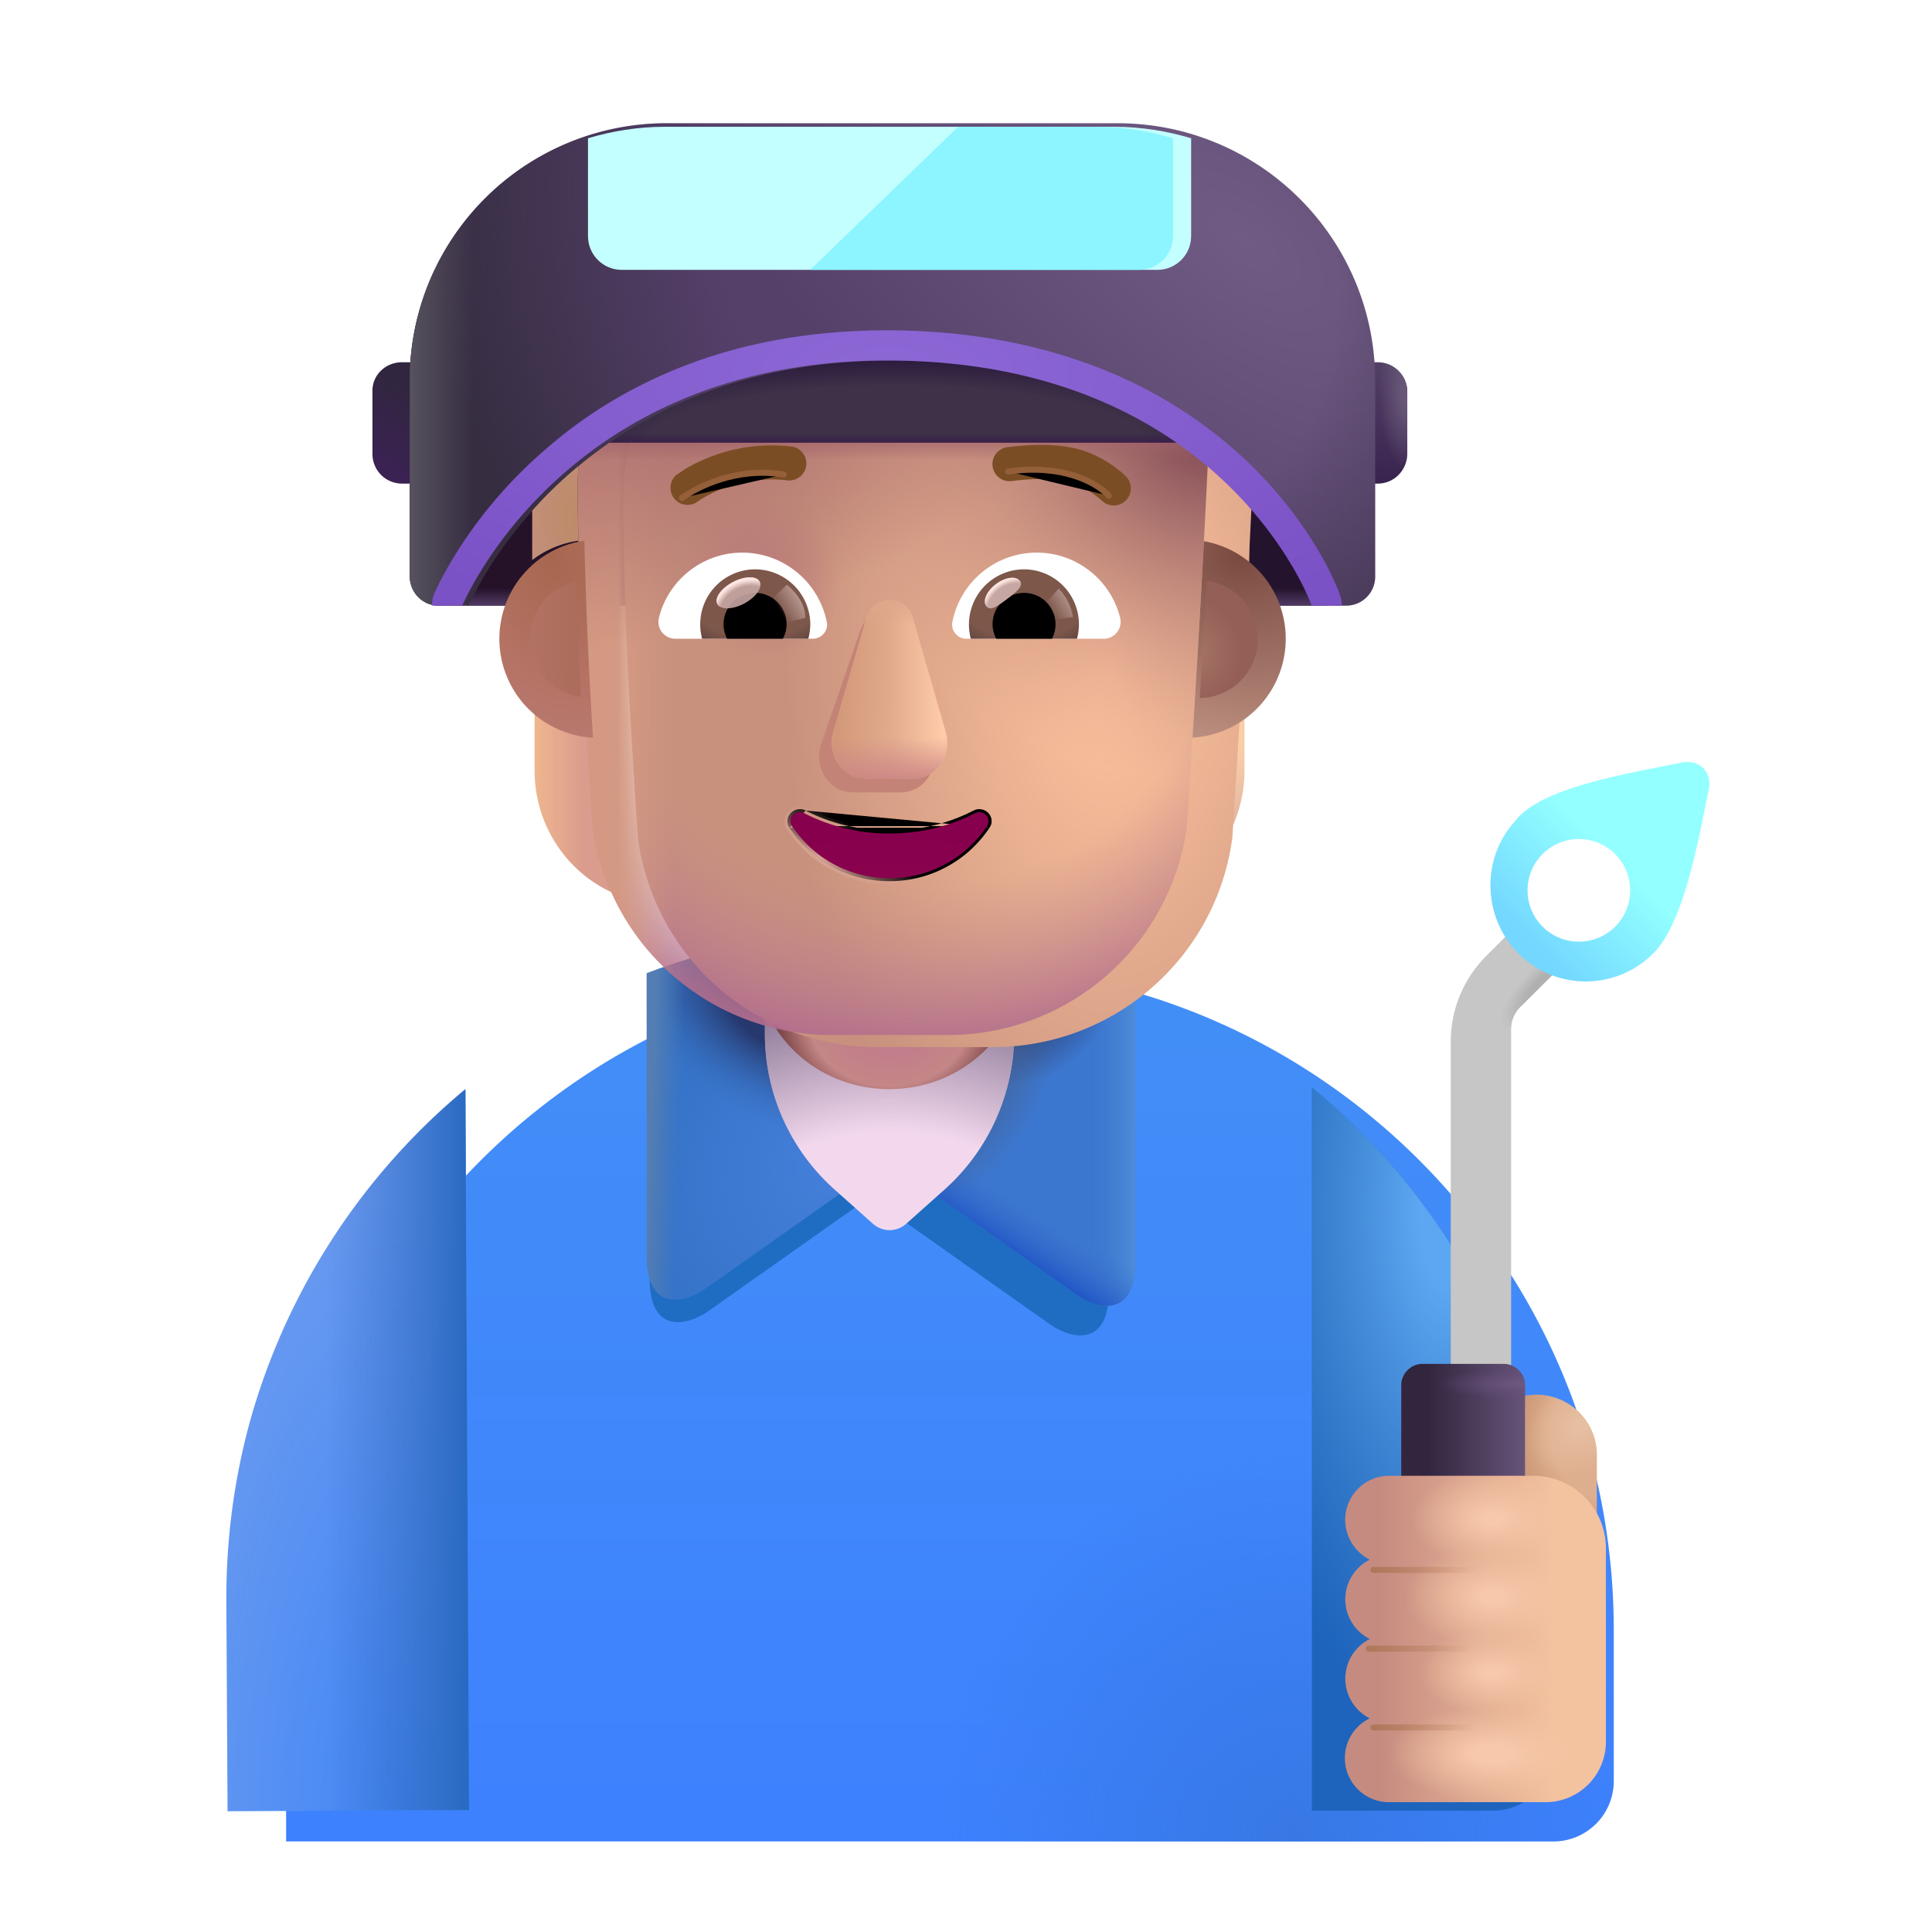 <svg width="100%" height="100%" viewBox="0 0 32 32" xmlns="http://www.w3.org/2000/svg"><path fill="url(#a)" d="M7.366 8.01h-.707a.49.49 0 0 1-.49-.49V6.49c-.01-.27.21-.49.49-.49h.707c.27 0 .49.22.49.49v1.02c0 .28-.22.5-.49.5"/><path fill="url(#b)" d="M22.819 8.01h-.713a.49.49 0 0 1-.49-.49V6.49c-.01-.27.21-.49.49-.49h.713c.27 0 .49.22.49.49v1.02c0 .28-.22.5-.49.5"/><path fill="url(#c)" d="M22.819 8.01h-.713a.49.49 0 0 1-.49-.49V6.49c-.01-.27.21-.49.49-.49h.713c.27 0 .49.22.49.49v1.02c0 .28-.22.5-.49.5"/><g filter="url(#d)"><path fill="url(#e)" d="M14.739 15.5c-6.07 0-11 4.92-11 11V30h20.99a1 1 0 0 0 1-1v-2.5c0-6.08-4.92-11-10.99-11"/><path fill="url(#f)" d="M14.739 15.5c-6.07 0-11 4.92-11 11V30h20.99a1 1 0 0 0 1-1v-2.5c0-6.08-4.92-11-10.99-11"/></g><g filter="url(#g)"><path fill="#1E6DC3" d="M10.76 16.494v4.63c-.002.26.024.579.25.72.234.144.581-.02.743-.142l2.5-1.765V15.78c-1.226.048-2.401.296-3.492.713"/></g><g filter="url(#h)"><path fill="#1E6DC3" d="M18.365 16.768v4.575c.002.26-.024.578-.25.719-.234.145-.581-.018-.743-.14l-2.5-1.766v-4.15c1.229.064 2.403.328 3.492.762"/></g><g filter="url(#i)"><path fill="#3674C9" d="M10.812 16.221v4.63c-.002.26.024.579.25.72.234.144.581-.019.743-.141l2.5-1.766v-4.156c-1.226.048-2.401.296-3.493.713"/><path fill="url(#j)" d="M10.812 16.221v4.63c-.002.26.024.579.25.72.234.144.581-.019.743-.141l2.5-1.766v-4.156c-1.226.048-2.401.296-3.493.713"/><path fill="url(#k)" d="M10.812 16.221v4.63c-.002.26.024.579.25.72.234.144.581-.019.743-.141l2.5-1.766v-4.156c-1.226.048-2.401.296-3.493.713"/><path fill="url(#l)" d="M10.812 16.221v4.63c-.002.26.024.579.25.72.234.144.581-.019.743-.141l2.5-1.766v-4.156c-1.226.048-2.401.296-3.493.713"/></g><path fill="#3C77CF" d="M18.804 16.276v4.576c.003.26-.023.578-.25.718-.233.145-.58-.018-.742-.14l-2.5-1.766v-4.15c1.228.064 2.403.329 3.492.762"/><path fill="url(#m)" d="M18.804 16.276v4.576c.003.26-.023.578-.25.718-.233.145-.58-.018-.742-.14l-2.5-1.766v-4.15c1.228.064 2.403.329 3.492.762"/><path fill="url(#n)" d="M18.804 16.276v4.576c.003.26-.023.578-.25.718-.233.145-.58-.018-.742-.14l-2.5-1.766v-4.15c1.228.064 2.403.329 3.492.762"/><path fill="url(#o)" d="M18.804 16.276v4.576c.003.26-.023.578-.25.718-.233.145-.58-.018-.742-.14l-2.5-1.766v-4.15c1.228.064 2.403.329 3.492.762"/><path fill="url(#p)" d="M18.804 16.276v4.576c.003.26-.023.578-.25.718-.233.145-.58-.018-.742-.14l-2.5-1.766v-4.15c1.228.064 2.403.329 3.492.762"/><path fill="url(#q)" d="M21.974 6.741H7.744v3.29h14.23z"/><path fill="url(#r)" d="M21.974 6.741H7.744v3.29h14.23z"/><path fill="url(#s)" d="m3.769 30 4-.02-.06-11.94a11 11 0 0 0-3.563 5.482c-.262.948-.4 1.947-.397 2.978z"/><path fill="url(#t)" d="m3.769 30 4-.02-.06-11.94a11 11 0 0 0-3.563 5.482c-.262.948-.4 1.947-.397 2.978z"/><path fill="#1E64BD" d="M21.729 18.01v11.98h3a1 1 0 0 0 1-1v-2.5c0-3.41-1.55-6.46-4-8.48"/><path fill="url(#u)" d="M21.729 18.01v11.98h3a1 1 0 0 0 1-1v-2.5c0-3.41-1.55-6.46-4-8.48"/><path fill="#F3D8ED" d="m15.659 19.69-.65.58c-.16.14-.39.14-.55 0l-.65-.58a3.45 3.45 0 0 1-1.14-2.55v-3.09a2.07 2.07 0 0 1 2.07-2.05c1.14 0 2.06.92 2.06 2.06v3.09c-.01.97-.42 1.89-1.14 2.54"/><path fill="url(#v)" d="m15.659 19.69-.65.58c-.16.14-.39.14-.55 0l-.65-.58a3.45 3.45 0 0 1-1.14-2.55v-3.09a2.07 2.07 0 0 1 2.07-2.05c1.14 0 2.06.92 2.06 2.06v3.09c-.01.97-.42 1.89-1.14 2.54"/><path fill="url(#w)" d="M14.734 18.04c-1.216 0-2.198-.931-2.198-2.084v-2.588c0-1.143.982-2.073 2.198-2.073s2.197.93 2.197 2.083v2.588c-.01 1.143-.992 2.073-2.197 2.073"/><path fill="url(#x)" d="M25.449 23.1c.55 0 1 .45 1 1v2.29h-2V24.1c0-.55.45-1 1-1"/><path fill="url(#y)" d="M25.449 23.1c.55 0 1 .45 1 1v2.29h-2V24.1c0-.55.45-1 1-1"/><g filter="url(#z)"><path fill="#C6C6C6" d="m26.449 14.92-.71-.71-1.42 1.42c-.38.38-.59.89-.59 1.42v5.54h1v-5.74c0-.14.05-.27.15-.37z"/><path fill="url(#A)" d="m26.449 14.92-.71-.71-1.42 1.42c-.38.38-.59.89-.59 1.42v5.54h1v-5.74c0-.14.05-.27.15-.37z"/></g><path fill="url(#B)" d="M25.259 25.94h-2.05v-3c0-.19.16-.35.35-.35h1.35c.19 0 .35.16.35.35z"/><path fill="url(#C)" d="M25.259 25.94h-2.05v-3c0-.19.16-.35.35-.35h1.35c.19 0 .35.16.35.35z"/><g filter="url(#D)"><path fill="url(#E)" d="M28.245 13.16c.081-.326-.151-.554-.478-.472-.878.18-2.296.406-2.714.954-.571.613-.55 1.582.03 2.184a1.577 1.577 0 0 0 2.256.01c.503-.512.733-1.836.906-2.676"/></g><path fill="#fff" d="M26.151 15.597a.85.85 0 1 0 0-1.7.85.85 0 0 0 0 1.7"/><g filter="url(#F)"><path fill="url(#G)" d="M22.13 25.326c0-.402.326-.732.727-.732h2.392a1.2 1.2 0 0 1 1.2 1.2V29a1 1 0 0 1-1 1h-2.592a.731.731 0 0 1-.319-1.389.735.735 0 0 1 0-1.314.735.735 0 0 1 0-1.314.74.74 0 0 1-.407-.657"/><path fill="url(#H)" d="M22.13 25.326c0-.402.326-.732.727-.732h2.392a1.2 1.2 0 0 1 1.2 1.2V29a1 1 0 0 1-1 1h-2.592a.731.731 0 0 1-.319-1.389.735.735 0 0 1 0-1.314.735.735 0 0 1 0-1.314.74.74 0 0 1-.407-.657"/><path fill="url(#I)" d="M22.13 25.326c0-.402.326-.732.727-.732h2.392a1.2 1.2 0 0 1 1.2 1.2V29a1 1 0 0 1-1 1h-2.592a.731.731 0 0 1-.319-1.389.735.735 0 0 1 0-1.314.735.735 0 0 1 0-1.314.74.74 0 0 1-.407-.657"/><path fill="url(#J)" d="M22.13 25.326c0-.402.326-.732.727-.732h2.392a1.2 1.2 0 0 1 1.2 1.2V29a1 1 0 0 1-1 1h-2.592a.731.731 0 0 1-.319-1.389.735.735 0 0 1 0-1.314.735.735 0 0 1 0-1.314.74.74 0 0 1-.407-.657"/><path fill="url(#K)" d="M22.13 25.326c0-.402.326-.732.727-.732h2.392a1.2 1.2 0 0 1 1.2 1.2V29a1 1 0 0 1-1 1h-2.592a.731.731 0 0 1-.319-1.389.735.735 0 0 1 0-1.314.735.735 0 0 1 0-1.314.74.74 0 0 1-.407-.657"/></g><g filter="url(#L)"><path stroke="url(#M)" stroke-linecap="round" stroke-width=".1" d="M22.748 26.002h1.797"/></g><g filter="url(#N)"><path stroke="url(#O)" stroke-linecap="round" stroke-width=".1" d="M22.67 27.307h1.797"/></g><g filter="url(#P)"><path stroke="url(#Q)" stroke-linecap="round" stroke-width=".1" d="M22.748 28.612h1.797"/></g><path fill="url(#R)" d="M19.69 12.125c.342-.01.662-.127.923-.314v.95c0 .91-.543 1.721-1.367 2.058q.261-.556.352-1.203z"/><path fill="url(#S)" d="M9.777 12.125a1.67 1.67 0 0 1-.923-.314v.95c0 .91.543 1.721 1.368 2.058a4.2 4.2 0 0 1-.353-1.203z"/><path fill="url(#T)" d="M19.94 7.598c.24.172.54.448.756.691v1.024c-.218-.168-.493-.19-.765-.257.007-.317.01-.734.01-1.052 0-.096.008-.312 0-.406"/><g filter="url(#U)"><path fill="url(#V)" d="M9.814 13.67a3.99 3.99 0 0 0 3.962 3.473H15.7c2.005 0 3.7-1.482 3.962-3.473.12-1.92.241-3.834.33-5.753a1.48 1.48 0 0 0-1.406-1.46H17.16a2.47 2.47 0 0 1-2.256-1.472.68.68 0 0 0-.627-.426h-1.298c-1.882 0-3.407 1.542-3.407 3.445 0 1.897.118 3.764.243 5.666"/></g><path fill="url(#W)" d="M9.814 13.67a3.99 3.99 0 0 0 3.962 3.473H15.7c2.005 0 3.7-1.482 3.962-3.473.12-1.92.26-4.217.35-6.136-.01-.782-.647-1.045-1.426-1.078H17.16a2.47 2.47 0 0 1-2.256-1.47.68.68 0 0 0-.627-.427h-1.298c-1.882 0-3.407 1.542-3.407 3.445 0 1.897.118 3.764.243 5.666"/><path fill="url(#X)" d="M9.814 13.67a3.99 3.99 0 0 0 3.962 3.473H15.7c2.005 0 3.7-1.482 3.962-3.473.12-1.92.26-4.217.35-6.136-.01-.782-.647-1.045-1.426-1.078H17.16a2.47 2.47 0 0 1-2.256-1.47.68.68 0 0 0-.627-.427h-1.298c-1.882 0-3.407 1.542-3.407 3.445 0 1.897.118 3.764.243 5.666"/><path fill="url(#Y)" d="M9.814 13.67a3.99 3.99 0 0 0 3.962 3.473H15.7c2.005 0 3.7-1.482 3.962-3.473.12-1.92.26-4.217.35-6.136-.01-.782-.647-1.045-1.426-1.078H17.16a2.47 2.47 0 0 1-2.256-1.47.68.68 0 0 0-.627-.427h-1.298c-1.882 0-3.407 1.542-3.407 3.445 0 1.897.118 3.764.243 5.666"/><path fill="url(#Z)" d="M9.814 13.67a3.99 3.99 0 0 0 3.962 3.473H15.7c2.005 0 3.7-1.482 3.962-3.473.12-1.92.26-4.217.35-6.136-.01-.782-.647-1.045-1.426-1.078H17.16a2.47 2.47 0 0 1-2.256-1.47.68.68 0 0 0-.627-.427h-1.298c-1.882 0-3.407 1.542-3.407 3.445 0 1.897.118 3.764.243 5.666"/><path fill="url(#aa)" d="M9.814 13.67a3.99 3.99 0 0 0 3.962 3.473H15.7c2.005 0 3.7-1.482 3.962-3.473.12-1.92.26-4.217.35-6.136-.01-.782-.647-1.045-1.426-1.078H17.16a2.47 2.47 0 0 1-2.256-1.47.68.68 0 0 0-.627-.427h-1.298c-1.882 0-3.407 1.542-3.407 3.445 0 1.897.118 3.764.243 5.666"/><path fill="url(#ab)" d="M9.814 13.67a3.99 3.99 0 0 0 3.962 3.473H15.7c2.005 0 3.7-1.482 3.962-3.473.12-1.92.26-4.217.35-6.136-.01-.782-.647-1.045-1.426-1.078H17.16a2.47 2.47 0 0 1-2.256-1.47.68.68 0 0 0-.627-.427h-1.298c-1.882 0-3.407 1.542-3.407 3.445 0 1.897.118 3.764.243 5.666"/><g filter="url(#ac)"><path fill="#C48377" d="m14.238 10.479-.647 1.874c-.111.386.155.771.53.771h.802c.376 0 .642-.391.531-.77l-.542-1.875c-.116-.416-.552-.416-.674 0"/></g><g filter="url(#ad)"><path fill="url(#ae)" d="m14.344 10.248-.542 1.875c-.11.385.155.77.53.77h.803c.376 0 .641-.39.53-.77l-.541-1.875c-.117-.415-.659-.415-.78 0"/><path fill="url(#af)" d="m14.344 10.248-.542 1.875c-.11.385.155.77.53.77h.803c.376 0 .641-.39.53-.77l-.541-1.875c-.117-.415-.659-.415-.78 0"/><path fill="url(#ag)" d="m14.344 10.248-.542 1.875c-.11.385.155.77.53.77h.803c.376 0 .641-.39.53-.77l-.541-1.875c-.117-.415-.659-.415-.78 0"/><path fill="url(#ah)" d="m14.344 10.248-.542 1.875c-.11.385.155.77.53.77h.803c.376 0 .641-.39.53-.77l-.541-1.875c-.117-.415-.659-.415-.78 0"/></g><g filter="url(#ai)"><path stroke="url(#aj)" stroke-width=".1" d="M13.344 13.425c.402.21.88.33 1.39.33.515 0 .988-.12 1.39-.33a.21.21 0 0 1 .245.04c.058.061.08.158.02.245m-3.045-.285 3.004.258m-3.004-.258a.206.206 0 0 0-.246.043.19.19 0 0 0-.02.243m.266-.286-.225.258m3.27.027-.04-.027m.04.027-.04-.027m.04.027a1.98 1.98 0 0 1-1.655.885 1.98 1.98 0 0 1-1.656-.884m3.27-.028a1.93 1.93 0 0 1-1.614.863 1.93 1.93 0 0 1-1.615-.863m-.041.028.041-.028m-.041.028.041-.028"/></g><path fill="url(#ak)" d="M14.734 13.805a3.06 3.06 0 0 1-1.413-.335c-.14-.071-.29.086-.202.213a1.93 1.93 0 0 0 1.615.863 1.93 1.93 0 0 0 1.614-.863c.088-.132-.062-.284-.202-.213-.409.213-.89.335-1.412.335"/><g filter="url(#al)"><path fill="#7B4D24" d="M18.54 8.082a1.9 1.9 0 0 0-.701-.42c-.31-.097-.699-.123-1.236-.057a.283.283 0 1 0 .068.561c.491-.06.792-.029.998.036.202.064.34.167.5.307a.283.283 0 0 0 .371-.427"/></g><g filter="url(#am)"><path fill="#7B4D24" d="M11.256 7.964a2.828 2.828 0 0 1 1.773-.366.283.283 0 0 1-.069.56 2.26 2.26 0 0 0-1.414.29 1 1 0 0 0-.093.062l-.003.002a.283.283 0 0 1-.346-.447z"/></g><path fill="#fff" d="M17.172 9.153c.666 0 1.228.46 1.381 1.08a.28.28 0 0 1-.273.347h-2.275a.235.235 0 0 1-.231-.277 1.425 1.425 0 0 1 1.398-1.15"/><path fill="url(#an)" d="M16.96 9.43a.91.91 0 0 1 .878 1.15H16.08a.914.914 0 0 1 .881-1.15"/><path fill="#000" d="M16.44 10.34c0-.29.231-.52.52-.52a.52.52 0 0 1 .464.76h-.922a.5.5 0 0 1-.062-.24"/><g filter="url(#ao)"><path fill="#C7A7A3" d="M16.894 9.623c.065.086-.07.192-.225.307-.154.116-.268.197-.333.11s.007-.25.161-.366.332-.138.397-.051"/><path fill="url(#ap)" d="M16.894 9.623c.065.086-.07.192-.225.307-.154.116-.268.197-.333.11s.007-.25.161-.366.332-.138.397-.051"/></g><g filter="url(#aq)"><path fill="url(#ar)" d="M17.771 10.22a.86.86 0 0 0-.236-.471l-.265.29.12.233z"/></g><path fill="#fff" d="M12.296 9.153c-.666 0-1.229.46-1.382 1.08a.28.28 0 0 0 .273.347h2.275c.145 0 .261-.132.232-.277a1.43 1.43 0 0 0-1.398-1.15"/><path fill="url(#as)" d="M12.507 9.43a.91.91 0 0 0-.877 1.15h1.758a1 1 0 0 0 .033-.24.916.916 0 0 0-.914-.91"/><path fill="#000" d="M13.028 10.34a.52.52 0 0 0-.521-.52.52.52 0 0 0-.464.76h.923a.5.5 0 0 0 .062-.24"/><g filter="url(#at)"><path fill="url(#au)" d="M13.338 10.234c0-.295-.239-.49-.304-.55l-.294.284.181.369z"/></g><g filter="url(#av)" transform="rotate(-27.914 12.232 9.82)"><ellipse cx="12.232" cy="9.819" fill="#C7A7A3" fill-opacity=".9" rx=".397" ry=".201"/><ellipse cx="12.232" cy="9.819" fill="url(#aw)" rx=".397" ry=".201"/></g><path fill="url(#ax)" d="M19.752 12.218q.102-1.627.189-3.254a1.641 1.641 0 0 1-.189 3.254"/><g filter="url(#ay)"><path fill="url(#az)" d="M9.58 8.956a1.641 1.641 0 0 0 .142 3.263 80 80 0 0 1-.142-3.263"/></g><g filter="url(#aA)"><path fill="url(#aB)" d="M9.536 9.63a.975.975 0 0 0 .085 1.916 80 80 0 0 1-.085-1.916"/></g><g filter="url(#aC)"><path fill="url(#aD)" d="M19.871 11.561q.06-.97.113-1.94a.974.974 0 0 1-.113 1.94"/></g><g filter="url(#aE)"><path stroke="#945F39" stroke-linecap="round" stroke-width=".1" d="M11.294 8.249c.262-.188.915-.519 1.688-.389"/></g><g filter="url(#aF)"><path stroke="#945F39" stroke-linecap="round" stroke-width=".1" d="M18.365 8.21c-.22-.237-.796-.526-1.666-.4"/></g><path fill="url(#aG)" d="M20.979 4.68H8.719v2.65h12.26z"/><path fill="url(#aH)" d="M20.979 4.68H8.719v2.65h12.26z"/><path fill="url(#aI)" d="M7.757 10.031c.21-.47 1.98-4.06 7.03-4.06 5.6 0 7.04 4.06 7.04 4.06h.47c.27 0 .48-.22.48-.48v-3.24c0-2.36-1.91-4.27-4.27-4.27h-7.45a4.253 4.253 0 0 0-4.27 4.26v3.24c0 .27.21.49.48.49z"/><path fill="url(#aJ)" d="M7.757 10.031c.21-.47 1.98-4.06 7.03-4.06 5.6 0 7.04 4.06 7.04 4.06h.47c.27 0 .48-.22.48-.48v-3.24c0-2.36-1.91-4.27-4.27-4.27h-7.45a4.253 4.253 0 0 0-4.27 4.26v3.24c0 .27.21.49.48.49z"/><path fill="url(#aK)" d="M7.757 10.031c.21-.47 1.98-4.06 7.03-4.06 5.6 0 7.04 4.06 7.04 4.06h.47c.27 0 .48-.22.48-.48v-3.24c0-2.36-1.91-4.27-4.27-4.27h-7.45a4.253 4.253 0 0 0-4.27 4.26v3.24c0 .27.21.49.48.49z"/><g filter="url(#aL)"><path fill="url(#aM)" d="M20.756 7.641a7.5 7.5 0 0 0-2.31-1.49c-1.09-.45-2.32-.68-3.66-.68-1.22 0-2.36.2-3.38.6-.84.33-1.61.79-2.28 1.38-1.16 1-1.69 2.07-1.83 2.37-.03.07-.04.14-.04.21h.5c.21-.47 1.98-4.06 7.03-4.06 5.6 0 7.04 4.06 7.04 4.06h.5c0-.06-.01-.11-.03-.17-.01-.05-.41-1.14-1.54-2.22"/></g><g filter="url(#aN)"><path fill="#C4FFFF" d="M10.299 4.37h8.87c.31 0 .56-.25.56-.56V2.19c-.4-.12-.83-.19-1.27-.19h-7.45c-.44 0-.87.07-1.27.19v1.62c0 .31.25.56.56.56"/></g><g filter="url(#aO)"><path fill="#8CF5FF" d="m16.169 2-2.45 2.37h5.45c.31 0 .56-.25.56-.56V2.19c-.4-.12-.83-.19-1.27-.19z"/></g><path fill="url(#aP)" d="M9.582 7.718a7 7 0 0 0-.767.739v.82c.219-.168.48-.281.765-.321q-.01-.475-.01-.952 0-.144.012-.286"/><defs><radialGradient id="c" cx="0" cy="0" r="1" gradientTransform="matrix(0 1.312 -.477 0 23.309 6.469)" gradientUnits="userSpaceOnUse"><stop offset=".167" stop-color="#675878"/><stop offset="1" stop-color="#675878" stop-opacity="0"/></radialGradient><radialGradient id="f" cx="0" cy="0" r="1" gradientTransform="matrix(0 -6.5 5.875 0 20.418 30)" gradientUnits="userSpaceOnUse"><stop stop-color="#3878E5"/><stop offset="1" stop-color="#3578E5" stop-opacity="0"/></radialGradient><radialGradient id="j" cx="0" cy="0" r="1" gradientTransform="rotate(137.578 3.33 12.372)scale(3.51 2.853)" gradientUnits="userSpaceOnUse"><stop stop-color="#4680DB"/><stop offset="1" stop-color="#4680DB" stop-opacity="0"/></radialGradient><radialGradient id="k" cx="0" cy="0" r="1" gradientTransform="matrix(-.875 1.724 -2.878 -1.461 13.106 16.844)" gradientUnits="userSpaceOnUse"><stop offset=".316" stop-color="#26386D"/><stop offset="1" stop-color="#3877CC" stop-opacity="0"/></radialGradient><radialGradient id="o" cx="0" cy="0" r="1" gradientTransform="matrix(0 1.944 -1.86 0 16.66 16.037)" gradientUnits="userSpaceOnUse"><stop offset=".368" stop-color="#2A3765"/><stop offset="1" stop-color="#2A3765" stop-opacity="0"/></radialGradient><radialGradient id="p" cx="0" cy="0" r="1" gradientTransform="matrix(-.947 2.475 -1.659 -.634 15.664 17.448)" gradientUnits="userSpaceOnUse"><stop offset=".307" stop-color="#465E8A"/><stop offset="1" stop-color="#465E8A" stop-opacity="0"/></radialGradient><radialGradient id="s" cx="0" cy="0" r="1" gradientTransform="matrix(0 -10.188 3.938 0 6.668 30)" gradientUnits="userSpaceOnUse"><stop stop-color="#4086F6"/><stop offset="1" stop-color="#6899F0"/></radialGradient><radialGradient id="u" cx="0" cy="0" r="1" gradientTransform="matrix(0 8.625 -3.703 0 24.043 20.063)" gradientUnits="userSpaceOnUse"><stop offset=".141" stop-color="#5DA7F2"/><stop offset="1" stop-color="#4F94D3" stop-opacity="0"/></radialGradient><radialGradient id="v" cx="0" cy="0" r="1" gradientTransform="matrix(0 -5.766 6.853 0 14.734 21.438)" gradientUnits="userSpaceOnUse"><stop offset=".469" stop-color="#655676" stop-opacity="0"/><stop offset="1" stop-color="#655676"/></radialGradient><radialGradient id="w" cx="0" cy="0" r="1" gradientTransform="matrix(0 1.556 -1.847 0 14.734 16.875)" gradientUnits="userSpaceOnUse"><stop offset=".181" stop-color="#C07A8E"/><stop offset=".719" stop-color="#C48686"/><stop offset="1" stop-color="#7B4446"/></radialGradient><radialGradient id="x" cx="0" cy="0" r="1" gradientTransform="matrix(-1.999 1.365 -1.34 -1.963 26.796 23.749)" gradientUnits="userSpaceOnUse"><stop offset=".464" stop-color="#DEAF8E"/><stop offset="1" stop-color="#B27959"/></radialGradient><radialGradient id="y" cx="0" cy="0" r="1" gradientTransform="matrix(.788 -.6 .46 .604 26.205 23.598)" gradientUnits="userSpaceOnUse"><stop offset=".132" stop-color="#E6BEA1"/><stop offset="1" stop-color="#E6BEA1" stop-opacity="0"/></radialGradient><radialGradient id="A" cx="0" cy="0" r="1" gradientTransform="rotate(-45 32.088 -22.467)scale(.994 .323)" gradientUnits="userSpaceOnUse"><stop offset=".383" stop-color="#B0B0B0"/><stop offset="1" stop-color="#B0B0B0" stop-opacity="0"/></radialGradient><radialGradient id="C" cx="0" cy="0" r="1" gradientTransform="matrix(-1.458 0 0 -.258 25.259 22.922)" gradientUnits="userSpaceOnUse"><stop stop-color="#6E5981"/><stop offset="1" stop-color="#624B78" stop-opacity="0"/></radialGradient><radialGradient id="H" cx="0" cy="0" r="1" gradientTransform="matrix(0 .802 -1.354 0 24.568 25.305)" gradientUnits="userSpaceOnUse"><stop offset=".106" stop-color="#F8C8AD"/><stop offset="1" stop-color="#F2C49E" stop-opacity="0"/></radialGradient><radialGradient id="I" cx="0" cy="0" r="1" gradientTransform="matrix(0 .859 -1.452 0 24.568 26.6)" gradientUnits="userSpaceOnUse"><stop offset=".109" stop-color="#F8C8AD"/><stop offset="1" stop-color="#F2C49E" stop-opacity="0"/></radialGradient><radialGradient id="J" cx="0" cy="0" r="1" gradientTransform="matrix(0 .719 -1.214 0 24.568 27.85)" gradientUnits="userSpaceOnUse"><stop offset=".109" stop-color="#F8C8AD"/><stop offset="1" stop-color="#F2C49E" stop-opacity="0"/></radialGradient><radialGradient id="K" cx="0" cy="0" r="1" gradientTransform="matrix(0 .799 -1.727 0 24.568 29.2)" gradientUnits="userSpaceOnUse"><stop offset=".186" stop-color="#F8C8AD"/><stop offset="1" stop-color="#F2C49E" stop-opacity="0"/></radialGradient><radialGradient id="R" cx="0" cy="0" r="1" gradientTransform="matrix(.312 2.428 -2.646 .341 19.793 12.069)" gradientUnits="userSpaceOnUse"><stop offset=".229" stop-color="#FDD3AA"/><stop offset="1" stop-color="#D0A19A"/></radialGradient><radialGradient id="T" cx="0" cy="0" r="1" gradientTransform="rotate(-75.904 15.968 -8.46)scale(.914 1.364)" gradientUnits="userSpaceOnUse"><stop stop-color="#886352"/><stop offset="1" stop-color="#9C726E"/></radialGradient><radialGradient id="V" cx="0" cy="0" r="1" gradientTransform="matrix(-5.331 0 0 -9.43 17.597 10.85)" gradientUnits="userSpaceOnUse"><stop stop-color="#FFC59F"/><stop offset="1" stop-color="#C8917D"/></radialGradient><radialGradient id="W" cx="0" cy="0" r="1" gradientTransform="matrix(0 7.512 -8.14 0 15.158 10.058)" gradientUnits="userSpaceOnUse"><stop offset=".619" stop-color="#C98C8C" stop-opacity="0"/><stop offset="1" stop-color="#B06B8E"/></radialGradient><radialGradient id="Y" cx="0" cy="0" r="1" gradientTransform="matrix(-.75 -1.203 1.094 -.682 12.59 9.575)" gradientUnits="userSpaceOnUse"><stop offset=".37" stop-color="#C1847D"/><stop offset="1" stop-color="#C1847D" stop-opacity="0"/></radialGradient><radialGradient id="Z" cx="0" cy="0" r="1" gradientTransform="matrix(-.305 5.923 -6.336 -.327 20.012 7.022)" gradientUnits="userSpaceOnUse"><stop stop-color="#7A4351"/><stop offset="1" stop-color="#C48B80" stop-opacity="0"/></radialGradient><radialGradient id="aa" cx="0" cy="0" r="1" gradientTransform="matrix(.991 4.01 -7.423 1.834 10.971 6.353)" gradientUnits="userSpaceOnUse"><stop stop-color="#AB6E6F"/><stop offset="1" stop-color="#AB6E6F" stop-opacity="0"/></radialGradient><radialGradient id="aj" cx="0" cy="0" r="1" gradientTransform="matrix(.354 -.632 1.838 1.03 13.585 14.205)" gradientUnits="userSpaceOnUse"><stop stop-color="#D7A293"/><stop offset="1" stop-color="#D7A293" stop-opacity="0"/></radialGradient><radialGradient id="ak" cx="0" cy="0" r="1" gradientTransform="matrix(0 -.735 2.957 0 14.734 14.46)" gradientUnits="userSpaceOnUse"><stop stop-color="#89024E"/><stop offset="1" stop-color="#87004D"/></radialGradient><radialGradient id="an" cx="0" cy="0" r="1" gradientTransform="matrix(0 .827 -1.316 0 16.959 9.917)" gradientUnits="userSpaceOnUse"><stop offset=".802" stop-color="#7D574A"/><stop offset="1" stop-color="#694B43"/><stop offset="1" stop-color="#804D49"/><stop offset="1" stop-color="#664842"/></radialGradient><radialGradient id="ap" cx="0" cy="0" r="1" gradientTransform="matrix(-.236 -.305 .42 -.326 16.726 10.002)" gradientUnits="userSpaceOnUse"><stop offset=".766" stop-color="#FFE6E2" stop-opacity="0"/><stop offset=".966" stop-color="#FFE6E2"/></radialGradient><radialGradient id="as" cx="0" cy="0" r="1" gradientTransform="matrix(0 .827 -1.316 0 12.509 9.917)" gradientUnits="userSpaceOnUse"><stop offset=".802" stop-color="#7D574A"/><stop offset="1" stop-color="#694B43"/><stop offset="1" stop-color="#804D49"/><stop offset="1" stop-color="#664842"/></radialGradient><radialGradient id="aw" cx="0" cy="0" r="1" gradientTransform="matrix(-.008 -.504 .606 -.009 12.217 10.14)" gradientUnits="userSpaceOnUse"><stop offset=".766" stop-color="#FFE6E2" stop-opacity="0"/><stop offset=".966" stop-color="#FFE6E2"/></radialGradient><radialGradient id="ax" cx="0" cy="0" r="1" gradientTransform="rotate(115.142 7.34 11.119)scale(3.487 4.075)" gradientUnits="userSpaceOnUse"><stop stop-color="#7A4A41"/><stop offset="1" stop-color="#C49888"/></radialGradient><radialGradient id="az" cx="0" cy="0" r="1" gradientTransform="matrix(.875 3.25 -2.189 .589 9.043 9.206)" gradientUnits="userSpaceOnUse"><stop stop-color="#A7664E"/><stop offset="1" stop-color="#BB7A71"/></radialGradient><radialGradient id="aD" cx="0" cy="0" r="1" gradientTransform="matrix(.82 -.203 .215 .869 19.7 10.794)" gradientUnits="userSpaceOnUse"><stop stop-color="#A87666"/><stop offset="1" stop-color="#945F57"/></radialGradient><radialGradient id="aG" cx="0" cy="0" r="1" gradientTransform="matrix(0 -1.4 6.13 0 14.849 7.33)" gradientUnits="userSpaceOnUse"><stop offset=".671" stop-color="#3D3248"/><stop offset="1" stop-color="#2A193D"/></radialGradient><radialGradient id="aI" cx="0" cy="0" r="1" gradientTransform="rotate(129.472 9.359 6.843)scale(6.194 12.203)" gradientUnits="userSpaceOnUse"><stop stop-color="#6F5B84"/><stop offset="1" stop-color="#55406A"/></radialGradient><radialGradient id="aJ" cx="0" cy="0" r="1" gradientTransform="rotate(146.725 7.907 4.576)scale(9.569 10.922)" gradientUnits="userSpaceOnUse"><stop offset=".512" stop-color="#362D41" stop-opacity="0"/><stop offset="1" stop-color="#362D41"/></radialGradient><radialGradient id="aM" cx="0" cy="0" r="1" gradientTransform="matrix(0 4.719 -10.576 0 14.791 6.156)" gradientUnits="userSpaceOnUse"><stop stop-color="#8C68D5"/><stop offset="1" stop-color="#7B51C6"/></radialGradient><radialGradient id="aP" cx="0" cy="0" r="1" gradientTransform="rotate(179.411 4.768 4.317)scale(.88 1.467)" gradientUnits="userSpaceOnUse"><stop stop-color="#BE8A68"/><stop offset="1" stop-color="#C28F7B"/></radialGradient><filter id="d" width="22.99" height="15" x="3.739" y="15.5" color-interpolation-filters="sRGB" filterUnits="userSpaceOnUse"><feFlood flood-opacity="0" result="BackgroundImageFix"/><feBlend in="SourceGraphic" in2="BackgroundImageFix" result="shape"/><feColorMatrix in="SourceAlpha" result="hardAlpha" values="0 0 0 0 0 0 0 0 0 0 0 0 0 0 0 0 0 0 127 0"/><feOffset dx="1" dy=".5"/><feGaussianBlur stdDeviation="1"/><feComposite in2="hardAlpha" k2="-1" k3="1" operator="arithmetic"/><feColorMatrix values="0 0 0 0 0.212 0 0 0 0 0.431 0 0 0 0 0.631 0 0 0 1 0"/><feBlend in2="shape" result="effect1_innerShadow_4002_2029"/></filter><filter id="g" width="5.492" height="8.119" x="9.76" y="14.781" color-interpolation-filters="sRGB" filterUnits="userSpaceOnUse"><feFlood flood-opacity="0" result="BackgroundImageFix"/><feBlend in="SourceGraphic" in2="BackgroundImageFix" result="shape"/><feGaussianBlur result="effect1_foregroundBlur_4002_2029" stdDeviation=".5"/></filter><filter id="h" width="5.492" height="8.113" x="13.872" y="15.006" color-interpolation-filters="sRGB" filterUnits="userSpaceOnUse"><feFlood flood-opacity="0" result="BackgroundImageFix"/><feBlend in="SourceGraphic" in2="BackgroundImageFix" result="shape"/><feGaussianBlur result="effect1_foregroundBlur_4002_2029" stdDeviation=".5"/></filter><filter id="i" width="3.592" height="6.219" x="10.712" y="15.408" color-interpolation-filters="sRGB" filterUnits="userSpaceOnUse"><feFlood flood-opacity="0" result="BackgroundImageFix"/><feBlend in="SourceGraphic" in2="BackgroundImageFix" result="shape"/><feColorMatrix in="SourceAlpha" result="hardAlpha" values="0 0 0 0 0 0 0 0 0 0 0 0 0 0 0 0 0 0 127 0"/><feOffset dx="-.1" dy="-.1"/><feGaussianBlur stdDeviation=".15"/><feComposite in2="hardAlpha" k2="-1" k3="1" operator="arithmetic"/><feColorMatrix values="0 0 0 0 0.137 0 0 0 0 0.337 0 0 0 0 0.812 0 0 0 1 0"/><feBlend in2="shape" result="effect1_innerShadow_4002_2029"/></filter><filter id="z" width="3.02" height="8.58" x="23.729" y="14.21" color-interpolation-filters="sRGB" filterUnits="userSpaceOnUse"><feFlood flood-opacity="0" result="BackgroundImageFix"/><feBlend in="SourceGraphic" in2="BackgroundImageFix" result="shape"/><feColorMatrix in="SourceAlpha" result="hardAlpha" values="0 0 0 0 0 0 0 0 0 0 0 0 0 0 0 0 0 0 127 0"/><feOffset dx=".3" dy=".2"/><feGaussianBlur stdDeviation=".375"/><feComposite in2="hardAlpha" k2="-1" k3="1" operator="arithmetic"/><feColorMatrix values="0 0 0 0 0.506 0 0 0 0 0.502 0 0 0 0 0.529 0 0 0 1 0"/><feBlend in2="shape" result="effect1_innerShadow_4002_2029"/></filter><filter id="D" width="3.675" height="3.685" x="24.636" y="12.621" color-interpolation-filters="sRGB" filterUnits="userSpaceOnUse"><feFlood flood-opacity="0" result="BackgroundImageFix"/><feBlend in="SourceGraphic" in2="BackgroundImageFix" result="shape"/><feColorMatrix in="SourceAlpha" result="hardAlpha" values="0 0 0 0 0 0 0 0 0 0 0 0 0 0 0 0 0 0 127 0"/><feOffset dx=".05" dy="-.05"/><feGaussianBlur stdDeviation=".05"/><feComposite in2="hardAlpha" k2="-1" k3="1" operator="arithmetic"/><feColorMatrix values="0 0 0 0 0.447 0 0 0 0 0.871 0 0 0 0 1 0 0 0 1 0"/><feBlend in2="shape" result="effect1_innerShadow_4002_2029"/></filter><filter id="F" width="4.468" height="5.556" x="22.131" y="24.444" color-interpolation-filters="sRGB" filterUnits="userSpaceOnUse"><feFlood flood-opacity="0" result="BackgroundImageFix"/><feBlend in="SourceGraphic" in2="BackgroundImageFix" result="shape"/><feColorMatrix in="SourceAlpha" result="hardAlpha" values="0 0 0 0 0 0 0 0 0 0 0 0 0 0 0 0 0 0 127 0"/><feOffset dx=".15" dy="-.15"/><feGaussianBlur stdDeviation=".5"/><feComposite in2="hardAlpha" k2="-1" k3="1" operator="arithmetic"/><feColorMatrix values="0 0 0 0 0.659 0 0 0 0 0.443 0 0 0 0 0.412 0 0 0 1 0"/><feBlend in2="shape" result="effect1_innerShadow_4002_2029"/></filter><filter id="L" width="2.097" height=".3" x="22.598" y="25.852" color-interpolation-filters="sRGB" filterUnits="userSpaceOnUse"><feFlood flood-opacity="0" result="BackgroundImageFix"/><feBlend in="SourceGraphic" in2="BackgroundImageFix" result="shape"/><feGaussianBlur result="effect1_foregroundBlur_4002_2029" stdDeviation=".05"/></filter><filter id="N" width="2.097" height=".3" x="22.52" y="27.157" color-interpolation-filters="sRGB" filterUnits="userSpaceOnUse"><feFlood flood-opacity="0" result="BackgroundImageFix"/><feBlend in="SourceGraphic" in2="BackgroundImageFix" result="shape"/><feGaussianBlur result="effect1_foregroundBlur_4002_2029" stdDeviation=".05"/></filter><filter id="P" width="2.097" height=".3" x="22.598" y="28.462" color-interpolation-filters="sRGB" filterUnits="userSpaceOnUse"><feFlood flood-opacity="0" result="BackgroundImageFix"/><feBlend in="SourceGraphic" in2="BackgroundImageFix" result="shape"/><feGaussianBlur result="effect1_foregroundBlur_4002_2029" stdDeviation=".05"/></filter><filter id="U" width="11.171" height="12.784" x="9.571" y="4.559" color-interpolation-filters="sRGB" filterUnits="userSpaceOnUse"><feFlood flood-opacity="0" result="BackgroundImageFix"/><feBlend in="SourceGraphic" in2="BackgroundImageFix" result="shape"/><feColorMatrix in="SourceAlpha" result="hardAlpha" values="0 0 0 0 0 0 0 0 0 0 0 0 0 0 0 0 0 0 127 0"/><feOffset dx=".75"/><feGaussianBlur stdDeviation=".6"/><feComposite in2="hardAlpha" k2="-1" k3="1" operator="arithmetic"/><feColorMatrix values="0 0 0 0 0.843 0 0 0 0 0.612 0 0 0 0 0.498 0 0 0 1 0"/><feBlend in2="shape" result="effect1_innerShadow_4002_2029"/><feColorMatrix in="SourceAlpha" result="hardAlpha" values="0 0 0 0 0 0 0 0 0 0 0 0 0 0 0 0 0 0 127 0"/><feOffset dy=".2"/><feGaussianBlur stdDeviation=".375"/><feComposite in2="hardAlpha" k2="-1" k3="1" operator="arithmetic"/><feColorMatrix values="0 0 0 0 0.776 0 0 0 0 0.549 0 0 0 0 0.424 0 0 0 1 0"/><feBlend in2="effect1_innerShadow_4002_2029" result="effect2_innerShadow_4002_2029"/></filter><filter id="ac" width="3.914" height="4.957" x="12.565" y="9.167" color-interpolation-filters="sRGB" filterUnits="userSpaceOnUse"><feFlood flood-opacity="0" result="BackgroundImageFix"/><feBlend in="SourceGraphic" in2="BackgroundImageFix" result="shape"/><feGaussianBlur result="effect1_foregroundBlur_4002_2029" stdDeviation=".5"/></filter><filter id="ad" width="2.114" height="3.157" x="13.677" y="9.837" color-interpolation-filters="sRGB" filterUnits="userSpaceOnUse"><feFlood flood-opacity="0" result="BackgroundImageFix"/><feBlend in="SourceGraphic" in2="BackgroundImageFix" result="shape"/><feGaussianBlur result="effect1_foregroundBlur_4002_2029" stdDeviation=".05"/></filter><filter id="ai" width="3.682" height="1.494" x="12.893" y="13.252" color-interpolation-filters="sRGB" filterUnits="userSpaceOnUse"><feFlood flood-opacity="0" result="BackgroundImageFix"/><feBlend in="SourceGraphic" in2="BackgroundImageFix" result="shape"/><feGaussianBlur result="effect1_foregroundBlur_4002_2029" stdDeviation=".05"/></filter><filter id="al" width="2.383" height="1.21" x="16.354" y="7.368" color-interpolation-filters="sRGB" filterUnits="userSpaceOnUse"><feFlood flood-opacity="0" result="BackgroundImageFix"/><feBlend in="SourceGraphic" in2="BackgroundImageFix" result="shape"/><feColorMatrix in="SourceAlpha" result="hardAlpha" values="0 0 0 0 0 0 0 0 0 0 0 0 0 0 0 0 0 0 127 0"/><feOffset dx=".1" dy="-.2"/><feGaussianBlur stdDeviation=".125"/><feComposite in2="hardAlpha" k2="-1" k3="1" operator="arithmetic"/><feColorMatrix values="0 0 0 0 0.459 0 0 0 0 0.251 0 0 0 0 0.184 0 0 0 1 0"/><feBlend in2="shape" result="effect1_innerShadow_4002_2029"/></filter><filter id="am" width="2.383" height="1.195" x="10.994" y="7.376" color-interpolation-filters="sRGB" filterUnits="userSpaceOnUse"><feFlood flood-opacity="0" result="BackgroundImageFix"/><feBlend in="SourceGraphic" in2="BackgroundImageFix" result="shape"/><feColorMatrix in="SourceAlpha" result="hardAlpha" values="0 0 0 0 0 0 0 0 0 0 0 0 0 0 0 0 0 0 127 0"/><feOffset dx=".1" dy="-.2"/><feGaussianBlur stdDeviation=".125"/><feComposite in2="hardAlpha" k2="-1" k3="1" operator="arithmetic"/><feColorMatrix values="0 0 0 0 0.459 0 0 0 0 0.251 0 0 0 0 0.184 0 0 0 1 0"/><feBlend in2="shape" result="effect1_innerShadow_4002_2029"/></filter><filter id="ao" width=".798" height=".706" x="16.212" y="9.47" color-interpolation-filters="sRGB" filterUnits="userSpaceOnUse"><feFlood flood-opacity="0" result="BackgroundImageFix"/><feBlend in="SourceGraphic" in2="BackgroundImageFix" result="shape"/><feGaussianBlur result="effect1_foregroundBlur_4002_2029" stdDeviation=".05"/></filter><filter id="aq" width=".901" height=".923" x="17.07" y="9.549" color-interpolation-filters="sRGB" filterUnits="userSpaceOnUse"><feFlood flood-opacity="0" result="BackgroundImageFix"/><feBlend in="SourceGraphic" in2="BackgroundImageFix" result="shape"/><feGaussianBlur result="effect1_foregroundBlur_4002_2029" stdDeviation=".1"/></filter><filter id="at" width=".998" height="1.053" x="12.54" y="9.484" color-interpolation-filters="sRGB" filterUnits="userSpaceOnUse"><feFlood flood-opacity="0" result="BackgroundImageFix"/><feBlend in="SourceGraphic" in2="BackgroundImageFix" result="shape"/><feGaussianBlur result="effect1_foregroundBlur_4002_2029" stdDeviation=".1"/></filter><filter id="av" width=".927" height=".714" x="11.769" y="9.462" color-interpolation-filters="sRGB" filterUnits="userSpaceOnUse"><feFlood flood-opacity="0" result="BackgroundImageFix"/><feBlend in="SourceGraphic" in2="BackgroundImageFix" result="shape"/><feGaussianBlur result="effect1_foregroundBlur_4002_2029" stdDeviation=".05"/></filter><filter id="ay" width="1.651" height="3.263" x="8.171" y="8.956" color-interpolation-filters="sRGB" filterUnits="userSpaceOnUse"><feFlood flood-opacity="0" result="BackgroundImageFix"/><feBlend in="SourceGraphic" in2="BackgroundImageFix" result="shape"/><feColorMatrix in="SourceAlpha" result="hardAlpha" values="0 0 0 0 0 0 0 0 0 0 0 0 0 0 0 0 0 0 127 0"/><feOffset dx=".1"/><feGaussianBlur stdDeviation=".1"/><feComposite in2="hardAlpha" k2="-1" k3="1" operator="arithmetic"/><feColorMatrix values="0 0 0 0 0.812 0 0 0 0 0.592 0 0 0 0 0.51 0 0 0 1 0"/><feBlend in2="shape" result="effect1_innerShadow_4002_2029"/></filter><filter id="aA" width="1.345" height="2.416" x="8.526" y="9.38" color-interpolation-filters="sRGB" filterUnits="userSpaceOnUse"><feFlood flood-opacity="0" result="BackgroundImageFix"/><feBlend in="SourceGraphic" in2="BackgroundImageFix" result="shape"/><feGaussianBlur result="effect1_foregroundBlur_4002_2029" stdDeviation=".125"/></filter><filter id="aC" width="1.465" height="2.441" x="19.621" y="9.371" color-interpolation-filters="sRGB" filterUnits="userSpaceOnUse"><feFlood flood-opacity="0" result="BackgroundImageFix"/><feBlend in="SourceGraphic" in2="BackgroundImageFix" result="shape"/><feGaussianBlur result="effect1_foregroundBlur_4002_2029" stdDeviation=".125"/></filter><filter id="aE" width="2.188" height=".918" x="11.044" y="7.581" color-interpolation-filters="sRGB" filterUnits="userSpaceOnUse"><feFlood flood-opacity="0" result="BackgroundImageFix"/><feBlend in="SourceGraphic" in2="BackgroundImageFix" result="shape"/><feGaussianBlur result="effect1_foregroundBlur_4002_2029" stdDeviation=".1"/></filter><filter id="aF" width="2.165" height=".93" x="16.449" y="7.529" color-interpolation-filters="sRGB" filterUnits="userSpaceOnUse"><feFlood flood-opacity="0" result="BackgroundImageFix"/><feBlend in="SourceGraphic" in2="BackgroundImageFix" result="shape"/><feGaussianBlur result="effect1_foregroundBlur_4002_2029" stdDeviation=".1"/></filter><filter id="aL" width="15.17" height="4.76" x="7.155" y="5.371" color-interpolation-filters="sRGB" filterUnits="userSpaceOnUse"><feFlood flood-opacity="0" result="BackgroundImageFix"/><feBlend in="SourceGraphic" in2="BackgroundImageFix" result="shape"/><feColorMatrix in="SourceAlpha" result="hardAlpha" values="0 0 0 0 0 0 0 0 0 0 0 0 0 0 0 0 0 0 127 0"/><feOffset dx="-.1" dy=".1"/><feGaussianBlur stdDeviation=".125"/><feComposite in2="hardAlpha" k2="-1" k3="1" operator="arithmetic"/><feColorMatrix values="0 0 0 0 0.588 0 0 0 0 0.475 0 0 0 0 0.827 0 0 0 1 0"/><feBlend in2="shape" result="effect1_innerShadow_4002_2029"/><feColorMatrix in="SourceAlpha" result="hardAlpha" values="0 0 0 0 0 0 0 0 0 0 0 0 0 0 0 0 0 0 127 0"/><feOffset dy="-.1"/><feGaussianBlur stdDeviation=".125"/><feComposite in2="hardAlpha" k2="-1" k3="1" operator="arithmetic"/><feColorMatrix values="0 0 0 0 0.424 0 0 0 0 0.329 0 0 0 0 0.627 0 0 0 1 0"/><feBlend in2="effect1_innerShadow_4002_2029" result="effect2_innerShadow_4002_2029"/></filter><filter id="aN" width="9.99" height="2.47" x="9.739" y="2" color-interpolation-filters="sRGB" filterUnits="userSpaceOnUse"><feFlood flood-opacity="0" result="BackgroundImageFix"/><feBlend in="SourceGraphic" in2="BackgroundImageFix" result="shape"/><feColorMatrix in="SourceAlpha" result="hardAlpha" values="0 0 0 0 0 0 0 0 0 0 0 0 0 0 0 0 0 0 127 0"/><feOffset dy=".1"/><feGaussianBlur stdDeviation=".375"/><feComposite in2="hardAlpha" k2="-1" k3="1" operator="arithmetic"/><feColorMatrix values="0 0 0 0 0.671 0 0 0 0 0.843 0 0 0 0 0.835 0 0 0 1 0"/><feBlend in2="shape" result="effect1_innerShadow_4002_2029"/></filter><filter id="aO" width="6.31" height="2.47" x="13.419" y="2" color-interpolation-filters="sRGB" filterUnits="userSpaceOnUse"><feFlood flood-opacity="0" result="BackgroundImageFix"/><feBlend in="SourceGraphic" in2="BackgroundImageFix" result="shape"/><feColorMatrix in="SourceAlpha" result="hardAlpha" values="0 0 0 0 0 0 0 0 0 0 0 0 0 0 0 0 0 0 127 0"/><feOffset dx="-.3" dy=".1"/><feGaussianBlur stdDeviation=".375"/><feComposite in2="hardAlpha" k2="-1" k3="1" operator="arithmetic"/><feColorMatrix values="0 0 0 0 0.553 0 0 0 0 0.89 0 0 0 0 0.925 0 0 0 1 0"/><feBlend in2="shape" result="effect1_innerShadow_4002_2029"/></filter><linearGradient id="a" x1="6.356" x2="7.059" y1="7.633" y2="6.703" gradientUnits="userSpaceOnUse"><stop stop-color="#3A2252"/><stop offset="1" stop-color="#31263F"/></linearGradient><linearGradient id="b" x1="22.462" x2="22.462" y1="6" y2="8.01" gradientUnits="userSpaceOnUse"><stop stop-color="#534065"/><stop offset="1" stop-color="#38234F"/></linearGradient><linearGradient id="e" x1="14.735" x2="14.735" y1="16.438" y2="30.563" gradientUnits="userSpaceOnUse"><stop stop-color="#428EF7"/><stop offset="1" stop-color="#3E80FF"/></linearGradient><linearGradient id="l" x1="10.637" x2="11.379" y1="18.219" y2="18.242" gradientUnits="userSpaceOnUse"><stop offset=".344" stop-color="#547EB3"/><stop offset="1" stop-color="#4D79B0" stop-opacity="0"/></linearGradient><linearGradient id="m" x1="18.805" x2="18.012" y1="18.937" y2="18.937" gradientUnits="userSpaceOnUse"><stop stop-color="#4F8DD8"/><stop offset="1" stop-color="#3D78D0" stop-opacity="0"/></linearGradient><linearGradient id="n" x1="16.746" x2="17.254" y1="20.766" y2="19.984" gradientUnits="userSpaceOnUse"><stop stop-color="#1F54C5"/><stop offset="1" stop-color="#3D78D0" stop-opacity="0"/></linearGradient><linearGradient id="q" x1="8.242" x2="21.651" y1="9.948" y2="9.948" gradientUnits="userSpaceOnUse"><stop offset=".006" stop-color="#251229"/><stop offset="1" stop-color="#24132C"/></linearGradient><linearGradient id="r" x1="17.985" x2="17.985" y1="10.031" y2="9.742" gradientUnits="userSpaceOnUse"><stop stop-color="#513A64"/><stop offset="1" stop-color="#513A64" stop-opacity="0"/></linearGradient><linearGradient id="t" x1="7.769" x2="5.387" y1="27.844" y2="27.844" gradientUnits="userSpaceOnUse"><stop stop-color="#2869C1"/><stop offset="1" stop-color="#3E6FC6" stop-opacity="0"/></linearGradient><linearGradient id="B" x1="25.259" x2="23.652" y1="24.265" y2="24.265" gradientUnits="userSpaceOnUse"><stop stop-color="#675479"/><stop offset="1" stop-color="#32263F"/></linearGradient><linearGradient id="E" x1="25.442" x2="26.863" y1="15.852" y2="14.43" gradientUnits="userSpaceOnUse"><stop stop-color="#73D7FF"/><stop offset="1" stop-color="#93FFFF"/></linearGradient><linearGradient id="G" x1="26.159" x2="22.131" y1="28.063" y2="28.063" gradientUnits="userSpaceOnUse"><stop offset=".146" stop-color="#F3C29F"/><stop offset=".861" stop-color="#C68B80"/></linearGradient><linearGradient id="M" x1="22.748" x2="24.458" y1="26.08" y2="26.08" gradientUnits="userSpaceOnUse"><stop stop-color="#AE7759"/><stop offset="1" stop-color="#C08666" stop-opacity="0"/></linearGradient><linearGradient id="O" x1="22.67" x2="24.38" y1="27.385" y2="27.385" gradientUnits="userSpaceOnUse"><stop stop-color="#AE7759"/><stop offset="1" stop-color="#C08666" stop-opacity="0"/></linearGradient><linearGradient id="Q" x1="22.748" x2="24.458" y1="28.69" y2="28.69" gradientUnits="userSpaceOnUse"><stop stop-color="#AE7759"/><stop offset="1" stop-color="#C08666" stop-opacity="0"/></linearGradient><linearGradient id="S" x1="8.854" x2="9.676" y1="12.655" y2="12.655" gradientUnits="userSpaceOnUse"><stop stop-color="#EFB68E"/><stop offset="1" stop-color="#D99C8D"/></linearGradient><linearGradient id="X" x1="9.731" x2="11.168" y1="12.591" y2="12.591" gradientUnits="userSpaceOnUse"><stop offset=".35" stop-color="#D49982"/><stop offset="1" stop-color="#D49982" stop-opacity="0"/></linearGradient><linearGradient id="ab" x1="14.791" x2="14.791" y1="7.153" y2="7.622" gradientUnits="userSpaceOnUse"><stop stop-color="#A0636A"/><stop offset="1" stop-color="#A0636A" stop-opacity="0"/></linearGradient><linearGradient id="ae" x1="14.734" x2="15.605" y1="11.822" y2="11.822" gradientUnits="userSpaceOnUse"><stop stop-color="#E1AA8C"/><stop offset="1" stop-color="#FECAA8"/></linearGradient><linearGradient id="af" x1="13.64" x2="14.735" y1="11.663" y2="11.723" gradientUnits="userSpaceOnUse"><stop stop-color="#D29879" stop-opacity=".915"/><stop offset=".203" stop-color="#D29879"/><stop offset="1" stop-color="#D29879" stop-opacity="0"/></linearGradient><linearGradient id="ag" x1="14.734" x2="14.734" y1="12.228" y2="13.097" gradientUnits="userSpaceOnUse"><stop stop-color="#CB8685" stop-opacity="0"/><stop offset=".845" stop-color="#CB8685"/></linearGradient><linearGradient id="ah" x1="14.734" x2="14.734" y1="9.937" y2="10.364" gradientUnits="userSpaceOnUse"><stop stop-color="#E0A78C"/><stop offset="1" stop-color="#E0A78C" stop-opacity="0"/></linearGradient><linearGradient id="ar" x1="17.752" x2="17.432" y1="9.972" y2="10.169" gradientUnits="userSpaceOnUse"><stop stop-color="#B4948D"/><stop offset="1" stop-color="#B4948D" stop-opacity="0"/></linearGradient><linearGradient id="au" x1="13.267" x2="12.947" y1="9.972" y2="10.169" gradientUnits="userSpaceOnUse"><stop stop-color="#B4948D"/><stop offset="1" stop-color="#B4948D" stop-opacity="0"/></linearGradient><linearGradient id="aB" x1="9.621" x2="8.84" y1="10.505" y2="10.528" gradientUnits="userSpaceOnUse"><stop stop-color="#AC6C5C"/><stop offset="1" stop-color="#B27263"/></linearGradient><linearGradient id="aH" x1="15.051" x2="15.051" y1="7.33" y2="7.174" gradientUnits="userSpaceOnUse"><stop stop-color="#391F48"/><stop offset="1" stop-color="#391F48" stop-opacity="0"/></linearGradient><linearGradient id="aK" x1="6.787" x2="7.841" y1="7.125" y2="7.125" gradientUnits="userSpaceOnUse"><stop stop-color="#57525E"/><stop offset="1" stop-color="#57525E" stop-opacity="0"/></linearGradient></defs></svg>